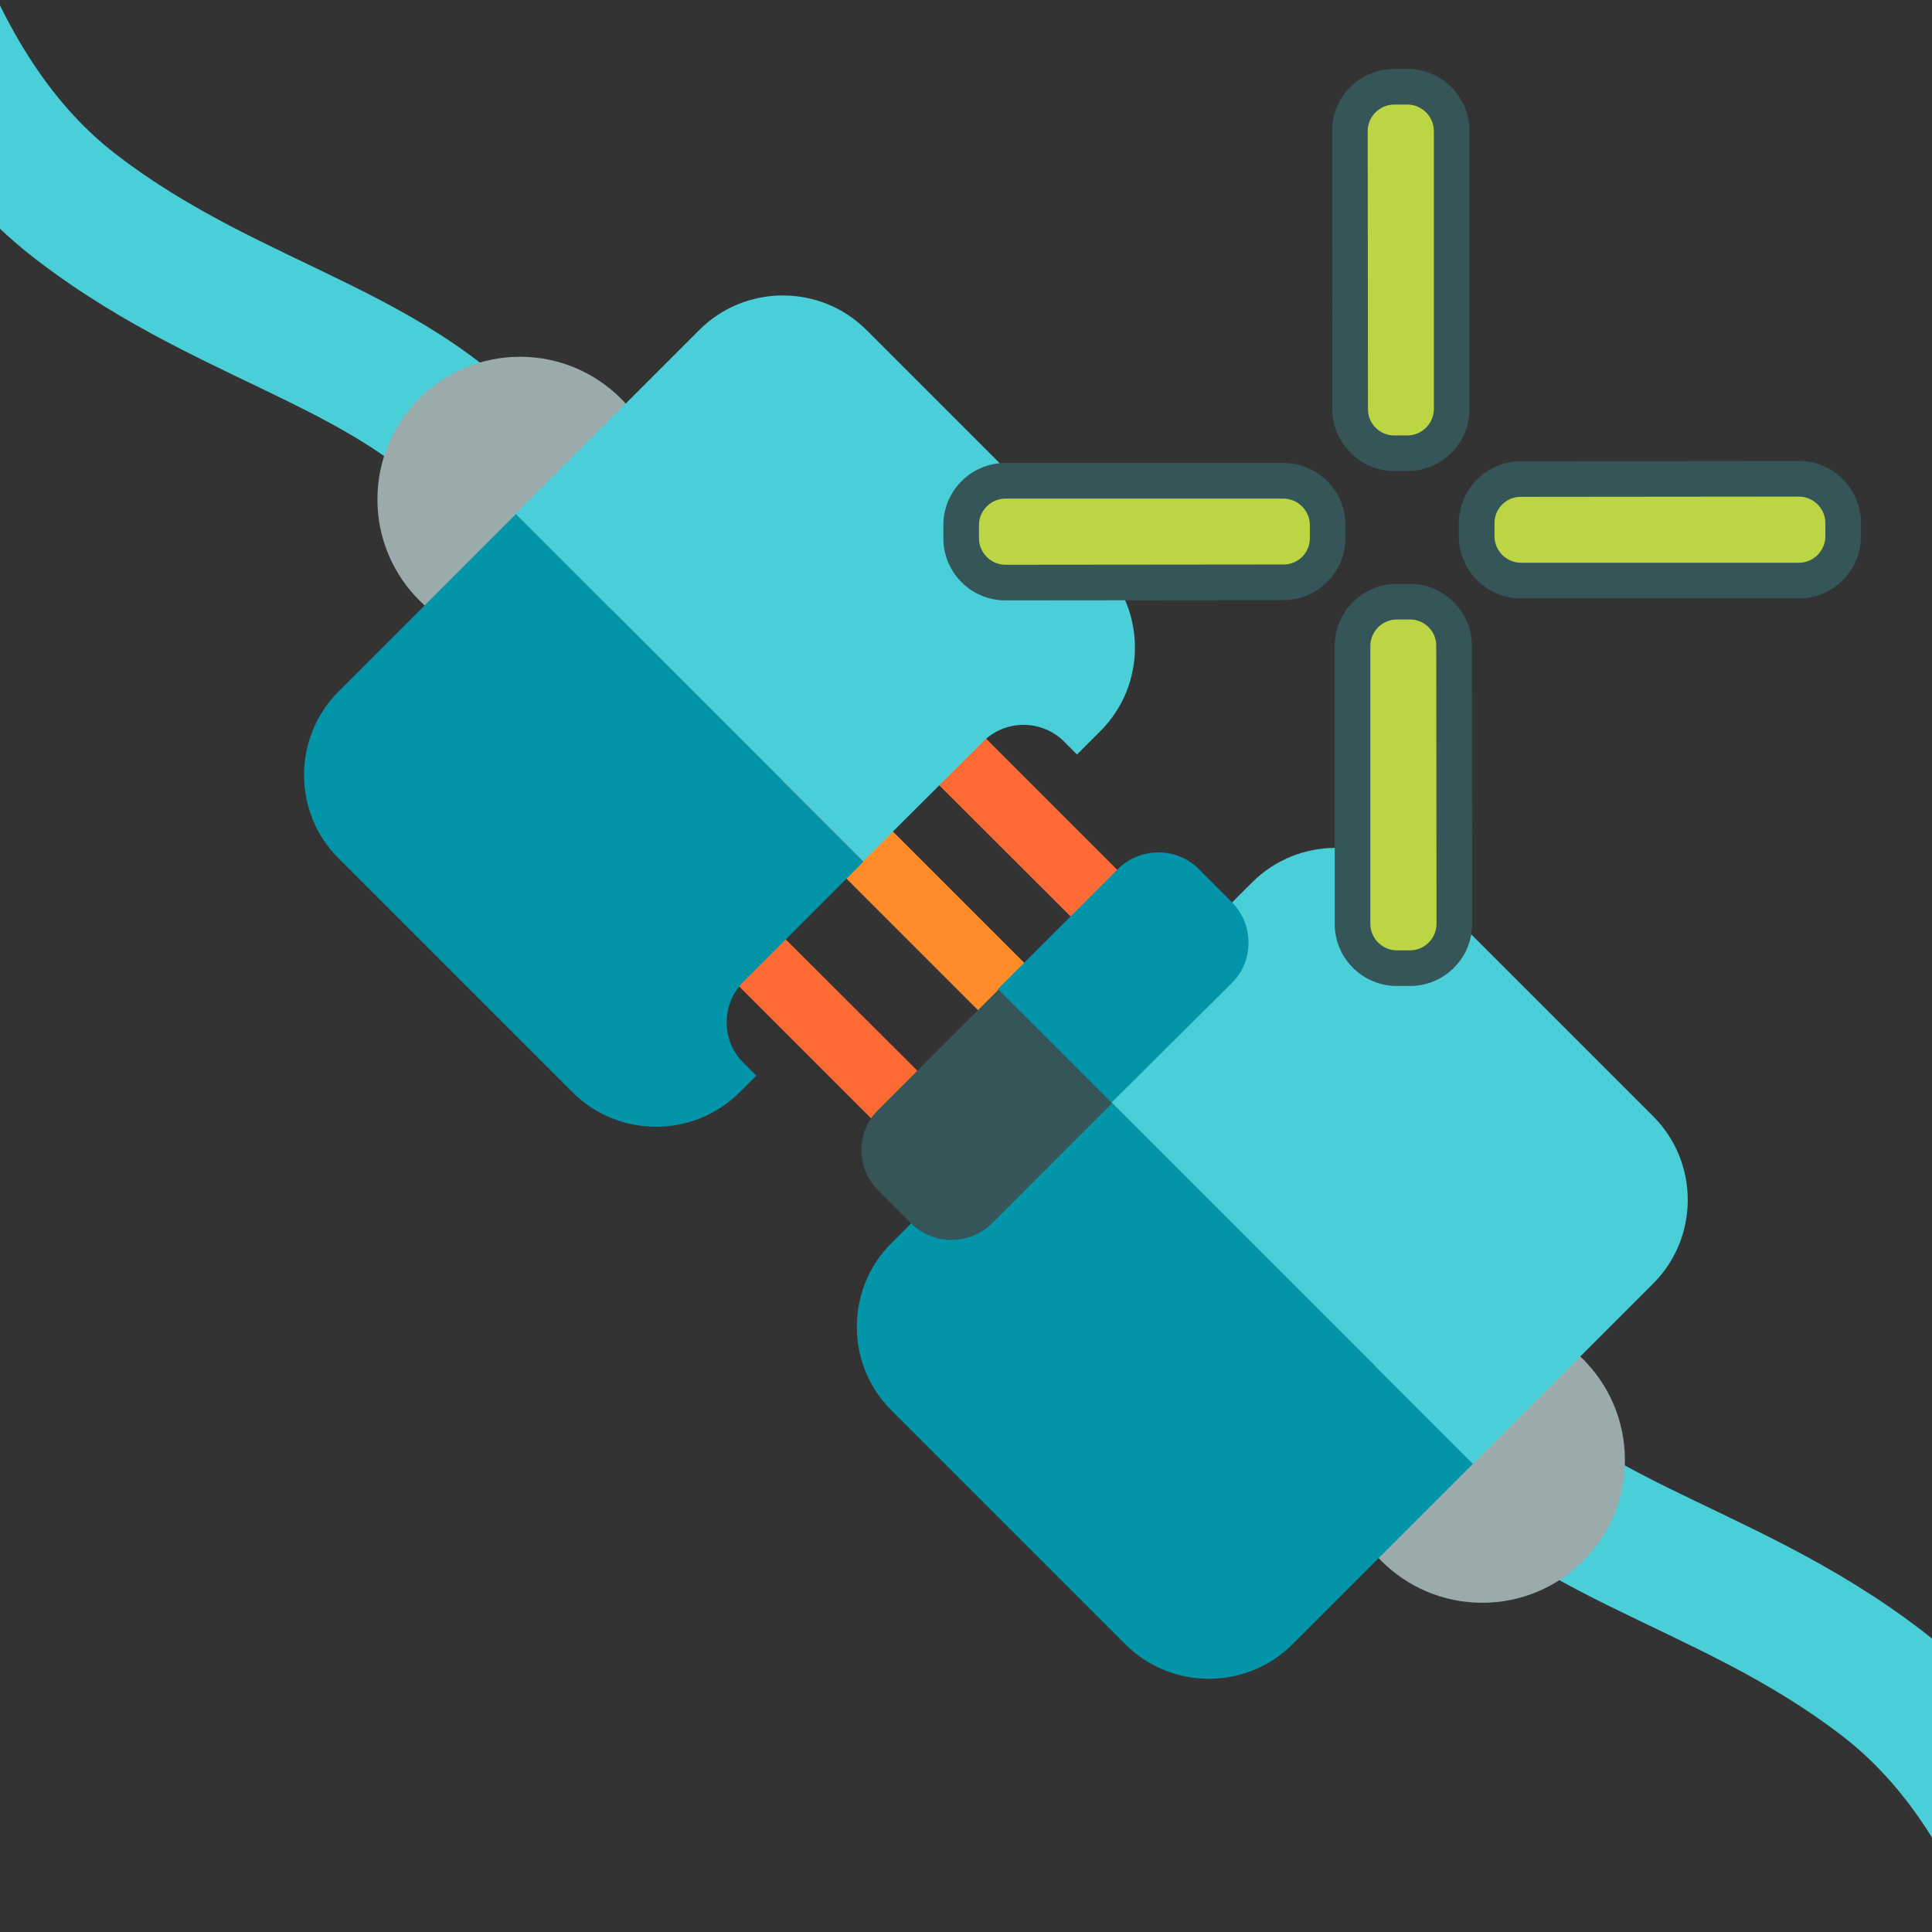 <?xml version="1.0" encoding="UTF-8" standalone="no"?>
<svg
   xmlns:dc="http://purl.org/dc/elements/1.1/"
   xmlns:cc="http://creativecommons.org/ns#"
   xmlns:rdf="http://www.w3.org/1999/02/22-rdf-syntax-ns#"
   xmlns:svg="http://www.w3.org/2000/svg"
   xmlns="http://www.w3.org/2000/svg"
   xmlns:sodipodi="http://sodipodi.sourceforge.net/DTD/sodipodi-0.dtd"
   xmlns:inkscape="http://www.inkscape.org/namespaces/inkscape"
   version="1.1"
   id="Layer_1"
   x="0px"
   y="0px"
   viewBox="96 11 512 512"
   style="enable-background:new 96 11 512 512;"
   xml:space="preserve"
   sodipodi:docname="create-reference.svg"
   inkscape:version="1.0.1 (3bc2e813f5, 2020-09-07)"
   inkscape:export-filename="E:\Superalgos\Projects\Foundations\Icons-SVG-Sources\menu\create-reference.png"
   inkscape:export-xdpi="100"
   inkscape:export-ydpi="100"><rect x="96" y="11" width="512" height="512" fill="#333333" stroke="none"/><defs
   id="defs51" /><sodipodi:namedview
   pagecolor="#ffffff"
   bordercolor="#666666"
   borderopacity="1"
   objecttolerance="10"
   gridtolerance="10"
   guidetolerance="10"
   inkscape:pageopacity="0"
   inkscape:pageshadow="2"
   inkscape:window-width="1920"
   inkscape:window-height="1017"
   id="namedview49"
   showgrid="false"
   inkscape:zoom="0.42382813"
   inkscape:cx="-330.802"
   inkscape:cy="797.57683"
   inkscape:window-x="-8"
   inkscape:window-y="-8"
   inkscape:window-maximized="1"
   inkscape:current-layer="g968-1" />
<style
   type="text/css"
   id="style2">
	.st0{fill:#FD6A33;}
	.st1{fill:none;stroke:#4ACFD9;stroke-width:35;stroke-linecap:round;stroke-miterlimit:10;}
	.st2{fill:#9BAAAB;}
	.st3{fill:#4ACFD9;}
	.st4{fill:#0295AA;}
	.st5{fill:#FF8C29;}
	.st6{fill:#365558;}
</style>



<path
   class="st1"
   d="m 660.143,606.296 c -10,-50.1 -21.3,-115.2 -65.1,-149 -43.8,-33.8 -90.4,-37.6 -117.9,-77.6"
   id="path16" />
<circle
   class="st2"
   cx="488.821"
   cy="397.948"
   r="37.8"
   id="circle18" />

<path
   class="st0"
   d="m 390.621,264.748 -52.2,-52.1 c -2.7,-2.7 -2.7,-7.2 0,-9.9 l 2.5,-2.5 c 2.7,-2.7 7.2,-2.7 9.9,0 l 52.1,52.1 c 2.7,2.7 2.7,7.2 0,9.9 l -2.5,2.5 c -2.7,2.7 -7.1,2.7 -9.8,0 z"
   id="path26" />
<path
   class="st5"
   d="m 355.921,279.448 -52.1,-52.1 c -2.7,-2.7 -2.7,-7.2 0,-9.9 l 2.5,-2.5 c 2.7,-2.7 7.2,-2.7 9.9,0 l 52.1,52.1 c 2.7,2.7 2.7,7.2 0,9.9 l -2.5,2.5 c -2.8,2.7 -7.2,2.7 -9.9,0 z"
   id="path28" />
<path
   class="st0"
   d="m 348.621,304.248 -49.7,-49.6 c -3.4,-3.4 -9,-3.4 -12.4,0 v 0 c -3.4,3.4 -3.4,9 0,12.4 l 49.6,49.6 c 3.4,3.4 9,3.4 12.4,0 v 0 c 3.5,-3.5 3.5,-9 0.1,-12.4 z"
   id="path30" />
<path
   class="st3"
   d="m 534.121,351.148 c 12.2,-12.2 12.2,-32.1 0,-44.3 l -62,-62 c -12.2,-12.2 -32.1,-12.2 -44.3,0 l -47.8,47.8 106.3,106.3 z"
   id="path32" />
<path
   class="st4"
   d="m 332.221,384.748 62,62 c 12.2,12.2 32.1,12.2 44.3,0 l 47.8,-47.8 -106.3,-106.3 -47.8,47.8 c -12.2,12.2 -12.2,32.1 0,44.3 z"
   id="path34" />
<path
   class="st4"
   d="m 422.521,271.448 c 5.8,-5.8 5.8,-15.4 0,-21.3 l -8.9,-8.9 c -5.8,-5.8 -15.4,-5.8 -21.3,0 l -31.9,31.9 30.1,30.1 z"
   id="path36" />
<path
   class="st6"
   d="m 328.621,326.348 8.9,8.9 c 5.8,5.8 15.4,5.8 21.3,0 l 31.9,-31.9 -30.1,-30.1 -31.9,31.9 c -5.9,5.8 -5.9,15.3 -0.1,21.2 z"
   id="path38" />

<path
   class="st1"
   d="m 50.821,-83.352 c 10,50.1 21.3,115.2 65.1,149 43.8,33.8 90.4,37.6 117.9,77.7"
   id="path12" /><circle
   class="st2"
   cx="233.821"
   cy="143.348"
   r="37.8"
   id="circle14" /><g
   id="g24"
   transform="translate(46.321,41.648)">
	<path
   class="st3"
   d="m 310.3,165.8 c 5.8,-5.8 15.4,-5.8 21.3,0 l 3.5,3.5 6.2,-6.2 c 12.2,-12.2 12.2,-32.1 0,-44.3 l -62,-62 C 267.1,44.6 247.2,44.6 235,56.8 l -48.7,48.7 92.1,92.1 z"
   id="path20" />
	<path
   class="st4"
   d="m 139.4,196.8 62,62 c 12.2,12.2 32.1,12.2 44.3,0 l 4.4,-4.4 -3.5,-3.5 c -5.8,-5.8 -5.8,-15.4 0,-21.3 l 31.9,-31.9 -92.1,-92.1 -46.9,46.9 c -12.3,12.2 -12.3,32.2 -0.1,44.3 z"
   id="path22" />
</g><rect
   x="-484.926"
   y="12.339"
   class="st1"
   width="128"
   height="128"
   id="rect14"
   style="fill:#f0353d" /><rect
   x="-356.926"
   y="12.339"
   class="st2"
   width="128"
   height="128"
   id="rect16"
   style="fill:#fd6a33" /><rect
   x="-228.926"
   y="12.339"
   class="st3"
   width="128"
   height="128"
   id="rect18"
   style="fill:#ff8c29" /><rect
   x="-100.926"
   y="12.339"
   class="st4"
   width="128"
   height="128"
   id="rect20"
   style="fill:#ffd1a9" /><rect
   x="-484.926"
   y="140.339"
   class="st5"
   width="128"
   height="128"
   id="rect22"
   style="fill:#365558" /><rect
   x="-356.926"
   y="140.339"
   class="st6"
   width="128"
   height="128"
   id="rect24"
   style="fill:#0295aa" /><rect
   x="-228.926"
   y="140.339"
   class="st7"
   width="128"
   height="128"
   id="rect26"
   style="fill:#4acfd9" /><rect
   x="-484.926"
   y="268.339"
   class="st8"
   width="128"
   height="128"
   id="rect28"
   style="fill:#9baaab" /><rect
   x="-356.926"
   y="268.339"
   class="st9"
   width="128"
   height="128"
   id="rect30"
   style="fill:#cdd4d5" /><rect
   x="-228.926"
   y="268.339"
   class="st10"
   width="128"
   height="128"
   id="rect32"
   style="fill:#e6eaea" /><rect
   x="-100.926"
   y="268.339"
   class="st11"
   width="128"
   height="128"
   id="rect34"
   style="fill:#ffffff" /><rect
   x="-484.926"
   y="396.339"
   class="st12"
   width="128"
   height="128"
   id="rect36"
   style="fill:#bcd643" /><g
   id="g968-1"
   transform="rotate(-135,714.3,166.098)"><g
     id="g1082"
     transform="translate(407.005,-154.544)"><g
       id="g1043"
       transform="rotate(135,481.365,166.525)"><g
         id="g1049"
         transform="translate(-1.77,17.475)"><path
           id="path26-5-5"
           style="fill:#365558;fill-opacity:1"
           sodipodi:type="inkscape:offset"
           inkscape:radius="9.437788"
           inkscape:original="M 103 11 C 99.18163 11 96 14.18162 96 18 L 96.070312 91.751953 C 96.070312 95.570333 99.18163 98.681641 103 98.681641 L 106.53516 98.681641 C 110.35353 98.681641 113.53711 95.500021 113.53711 91.681641 L 113.53711 18 C 113.53711 14.18162 110.35353 11 106.53516 11 L 103 11 z "
           d="M 103,1.562 C 93.939,1.562 86.562,8.939 86.562,18 a 9.439,9.439 0 0 0 0,0.01 l 0.07,73.752 C 86.638,100.702 94.058,108.119 103,108.119 h 3.535 c 9.061,0 16.439,-7.373 16.439,-16.437 V 18 c 0,-9.064 -7.378,-16.438 -16.439,-16.438 z"
           transform="translate(363.355,24.774)" /><path
           class="st0"
           d="m 459.426,116.526 -0.071,-73.751 c 0,-3.818 3.182,-7 7,-7 h 3.536 c 3.818,0 7,3.182 7,7 v 73.681 c 0,3.818 -3.182,7 -7,7 h -3.536 c -3.818,0 -6.93,-3.111 -6.93,-6.93 z"
           id="path26-5"
           style="fill:#bcd643;fill-opacity:1" /></g></g><g
       id="g968-3"
       transform="rotate(180,491.973,156.418)"><path
         id="path26-5-5-5-5"
         style="fill:#365558;fill-opacity:1"
         sodipodi:type="inkscape:offset"
         inkscape:radius="9.437788"
         inkscape:original="M 103 11 C 99.18163 11 96 14.18162 96 18 L 96.070312 91.751953 C 96.070312 95.570333 99.18163 98.681641 103 98.681641 L 106.53516 98.681641 C 110.35353 98.681641 113.53711 95.500021 113.53711 91.681641 L 113.53711 18 C 113.53711 14.18162 110.35353 11 106.53516 11 L 103 11 z "
         d="M 103,1.562 C 93.939,1.562 86.562,8.939 86.562,18 a 9.439,9.439 0 0 0 0,0.01 l 0.07,73.752 C 86.638,100.702 94.058,108.119 103,108.119 h 3.535 c 9.061,0 16.439,-7.373 16.439,-16.437 V 18 c 0,-9.064 -7.378,-16.438 -16.439,-16.438 z"
         transform="rotate(45,258.345,606.86)" /><path
         class="st0"
         d="m 507.836,127.878 52.1,-52.2 c 2.7,-2.7 7.2,-2.7 9.9,-1e-5 l 2.5,2.5 c 2.7,2.7 2.7,7.2 -10e-6,9.9 l -52.1,52.1 c -2.7,2.7 -7.2,2.7 -9.9,0 l -2.5,-2.5 c -2.7,-2.7 -2.7,-7.1 0,-9.8 z"
         id="path26-5-7-9"
         style="fill:#bcd643;fill-opacity:1" /></g><g
       id="g968-9"
       transform="rotate(-90,492.633,156.467)"><path
         id="path26-5-5-5-8"
         style="fill:#365558;fill-opacity:1"
         sodipodi:type="inkscape:offset"
         inkscape:radius="9.437788"
         inkscape:original="M 103 11 C 99.18163 11 96 14.18162 96 18 L 96.070312 91.751953 C 96.070312 95.570333 99.18163 98.681641 103 98.681641 L 106.53516 98.681641 C 110.35353 98.681641 113.53711 95.500021 113.53711 91.681641 L 113.53711 18 C 113.53711 14.18162 110.35353 11 106.53516 11 L 103 11 z "
         d="M 103,1.562 C 93.939,1.562 86.562,8.939 86.562,18 a 9.439,9.439 0 0 0 0,0.01 l 0.07,73.752 C 86.638,100.702 94.058,108.119 103,108.119 h 3.535 c 9.061,0 16.439,-7.373 16.439,-16.437 V 18 c 0,-9.064 -7.378,-16.438 -16.439,-16.438 z"
         transform="rotate(45,258.345,606.86)" /><path
         class="st0"
         d="m 507.836,127.878 52.1,-52.2 c 2.7,-2.7 7.2,-2.7 9.9,-1e-5 l 2.5,2.5 c 2.7,2.7 2.7,7.2 -10e-6,9.9 l -52.1,52.1 c -2.7,2.7 -7.2,2.7 -9.9,0 l -2.5,-2.5 c -2.7,-2.7 -2.7,-7.1 0,-9.8 z"
         id="path26-5-7-34"
         style="fill:#bcd643;fill-opacity:1" /></g><path
       id="path26-5-5-5-07"
       style="fill:#365558;fill-opacity:1"
       sodipodi:type="inkscape:offset"
       inkscape:radius="9.437788"
       inkscape:original="M 103 11 C 99.18163 11 96 14.18162 96 18 L 96.070312 91.751953 C 96.070312 95.570333 99.18163 98.681641 103 98.681641 L 106.53516 98.681641 C 110.35353 98.681641 113.53711 95.500021 113.53711 91.681641 L 113.53711 18 C 113.53711 14.18162 110.35353 11 106.53516 11 L 103 11 z "
       d="M 103,1.562 C 93.939,1.562 86.562,8.939 86.562,18 a 9.439,9.439 0 0 0 0,0.01 l 0.07,73.752 C 86.638,100.702 94.058,108.119 103,108.119 h 3.535 c 9.061,0 16.439,-7.373 16.439,-16.437 V 18 c 0,-9.064 -7.378,-16.438 -16.439,-16.438 z"
       transform="rotate(45,258.345,606.86)" /><path
       class="st0"
       d="m 507.836,127.878 52.1,-52.2 c 2.7,-2.7 7.2,-2.7 9.9,-1e-5 l 2.5,2.5 c 2.7,2.7 2.7,7.2 -10e-6,9.9 l -52.1,52.1 c -2.7,2.7 -7.2,2.7 -9.9,0 l -2.5,-2.5 c -2.7,-2.7 -2.7,-7.1 0,-9.8 z"
       id="path26-5-7-7"
       style="fill:#bcd643;fill-opacity:1" /></g></g></svg>
